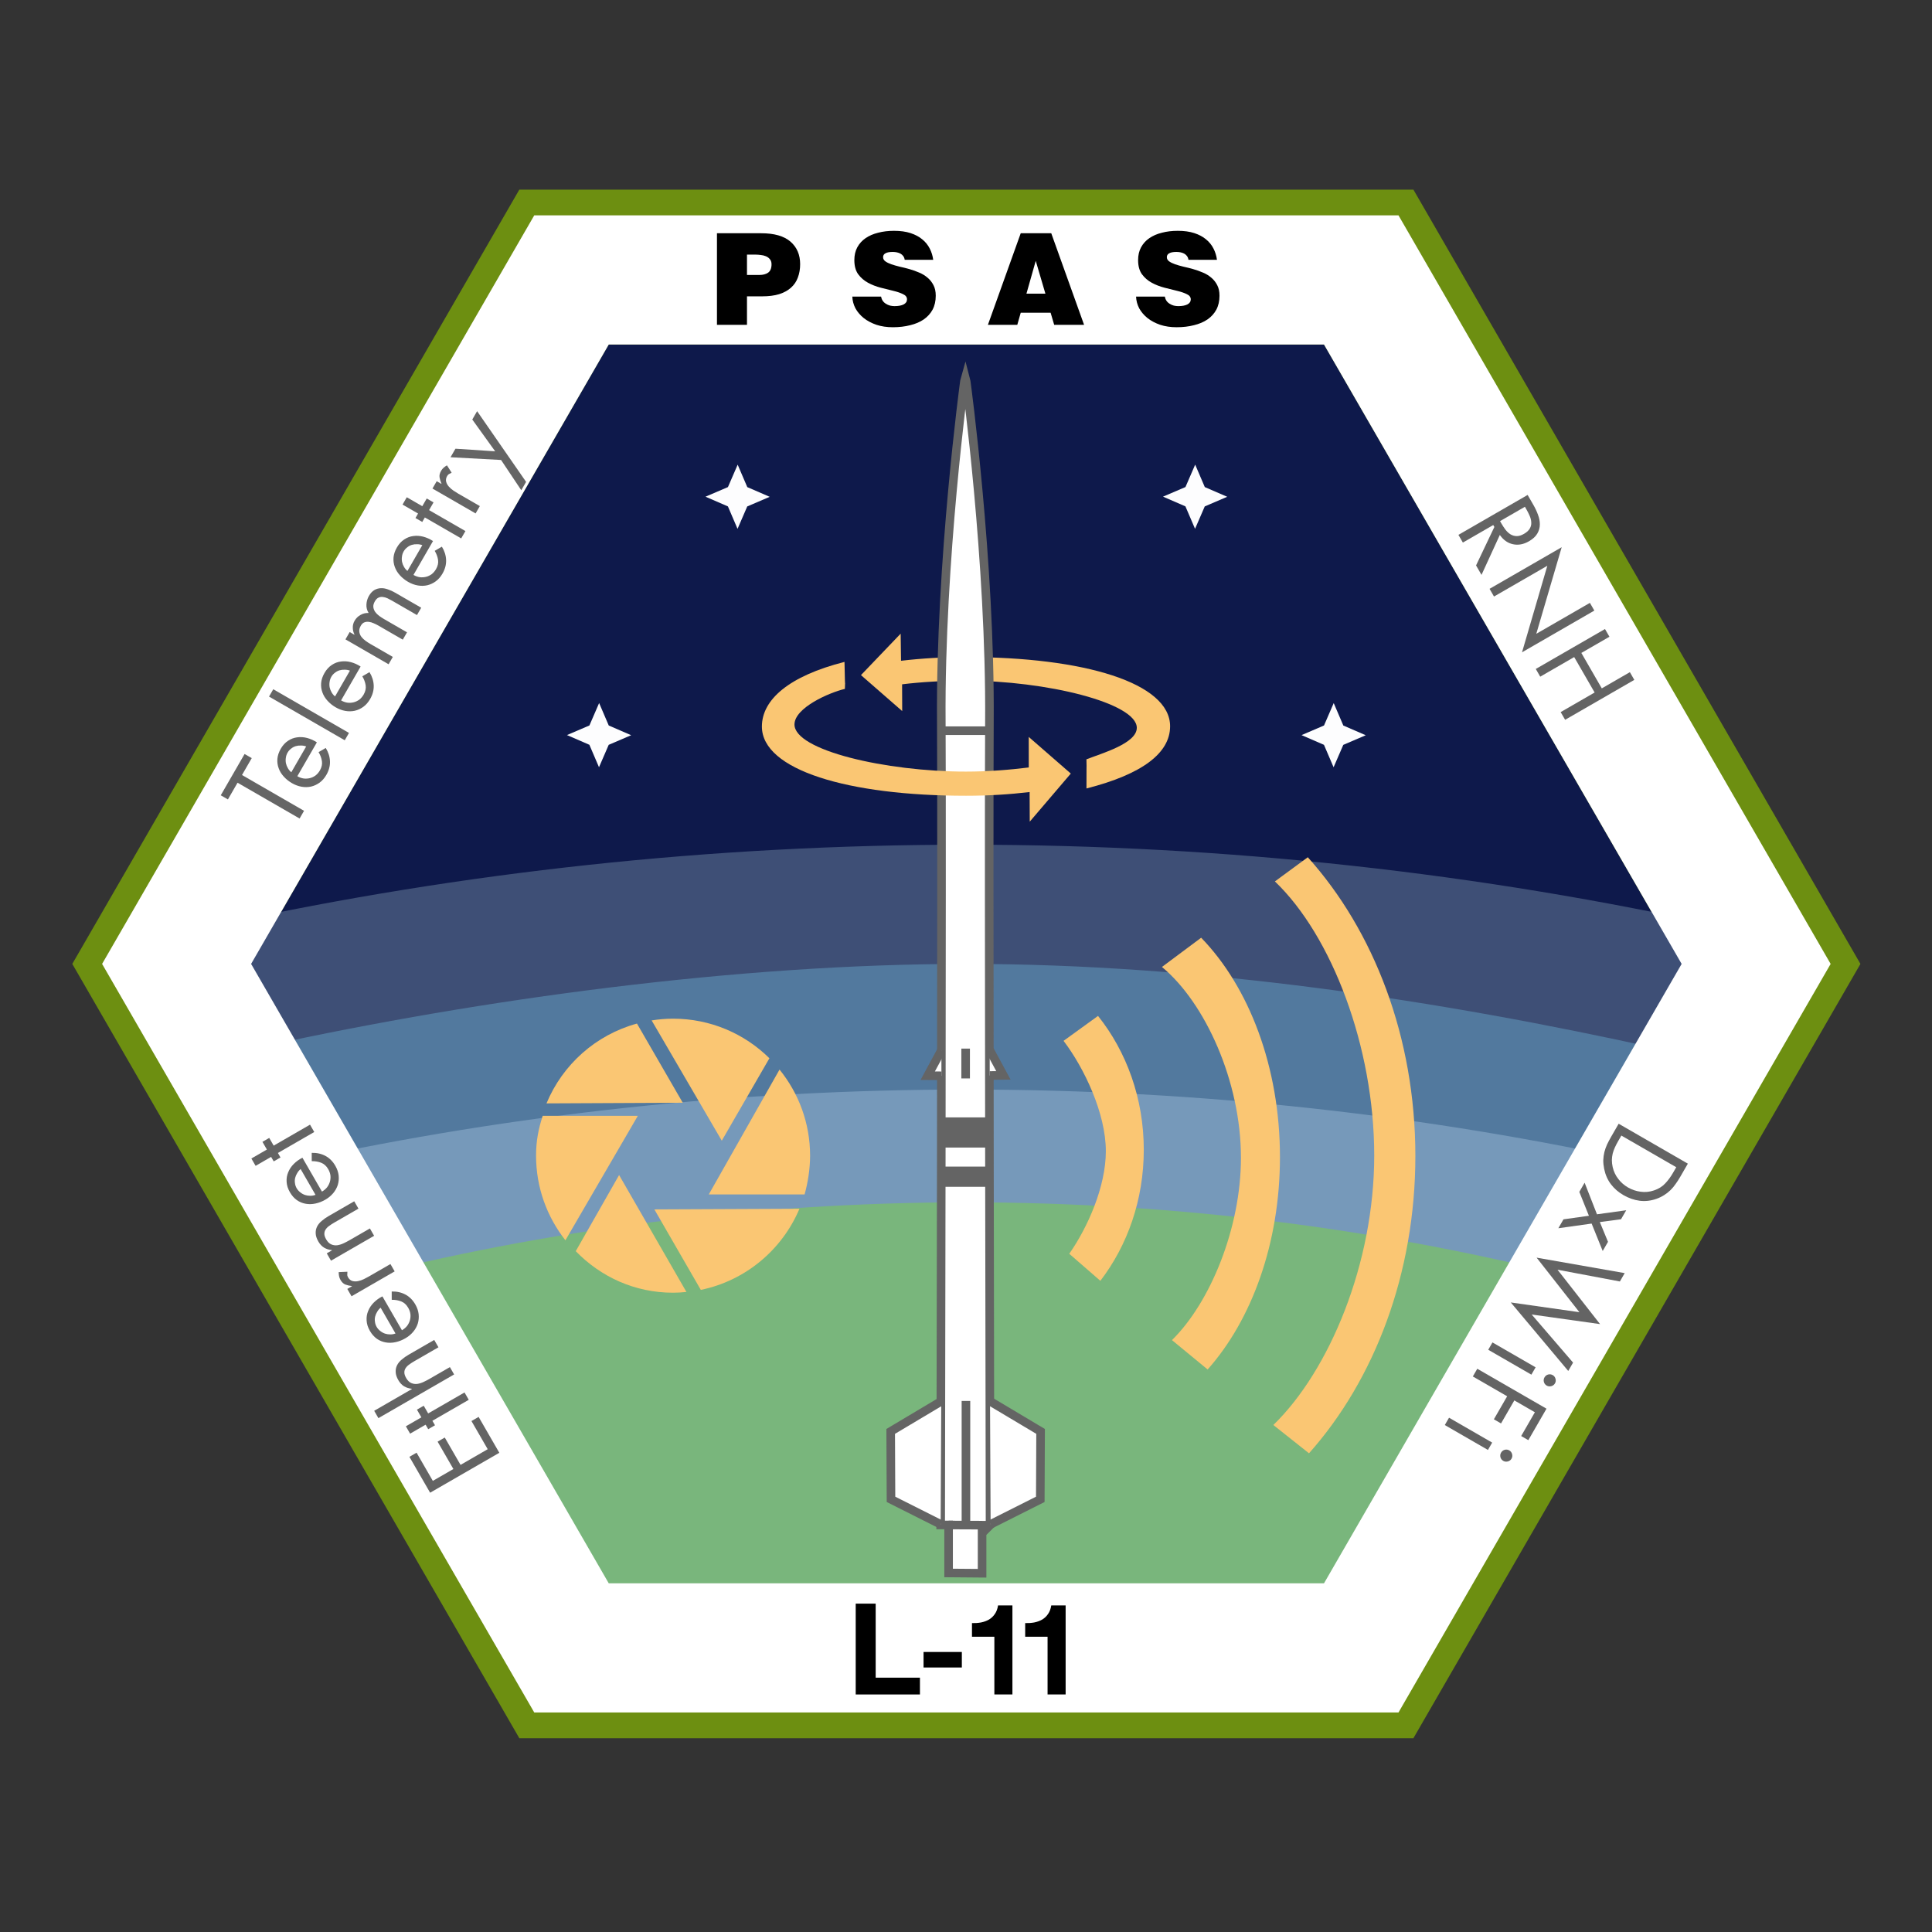 <?xml version="1.0" encoding="UTF-8" standalone="no"?>
<!-- Created with Inkscape (http://www.inkscape.org/) -->

<svg
   xmlns:dc="http://purl.org/dc/elements/1.1/"
   xmlns:cc="http://creativecommons.org/ns#"
   xmlns:rdf="http://www.w3.org/1999/02/22-rdf-syntax-ns#"
   xmlns:svg="http://www.w3.org/2000/svg"
   xmlns="http://www.w3.org/2000/svg"
   xmlns:sodipodi="http://sodipodi.sourceforge.net/DTD/sodipodi-0.dtd"
   xmlns:inkscape="http://www.inkscape.org/namespaces/inkscape"
   width="405"
   height="405"
   id="svg2"
   version="1.1"
   inkscape:version="0.48.3.1 r9886"
   sodipodi:docname="L11_patch.svg">
  <rect width="100%" height="100%" fill="#333333" stroke="none"/>
  <defs
     id="defs4" />
  <sodipodi:namedview
     id="base"
     pagecolor="#ffffff"
     bordercolor="#666666"
     borderopacity="1.0"
     inkscape:pageopacity="0.0"
     inkscape:pageshadow="2"
     inkscape:zoom="1.7127698"
     inkscape:cx="202.5"
     inkscape:cy="202.5"
     inkscape:document-units="in"
     inkscape:current-layer="layer1"
     showgrid="true"
     units="in"
     borderlayer="true"
     inkscape:showpageshadow="false"
     showguides="true"
     inkscape:guide-bbox="true"
     guidecolor="#ff00c6"
     guideopacity="0.157"
     inkscape:window-width="1920"
     inkscape:window-height="1148"
     inkscape:window-x="0"
     inkscape:window-y="27"
     inkscape:window-maximized="1">
    <inkscape:grid
       type="xygrid"
       id="grid2989"
       empspacing="4"
       visible="true"
       enabled="true"
       snapvisiblegridlinesonly="true"
       units="in"
       spacingx="0.125in"
       spacingy="0.125in"
       color="#f000ff"
       opacity="0.039"
       empcolor="#f000ff"
       empopacity="0.086"
       originx="0in" />
    <inkscape:grid
       type="axonomgrid"
       id="grid2995"
       units="in"
       empspacing="4"
       visible="true"
       enabled="false"
       snapvisiblegridlinesonly="true"
       spacingy="0.289in" />
    <sodipodi:guide
       orientation="0,1"
       position="-45,202.5"
       id="guide2999" />
    <sodipodi:guide
       orientation="1,0"
       position="202.5,427.5"
       id="guide3001" />
    <sodipodi:guide
       position="22.5,382.5"
       orientation="360,0"
       id="guide4041" />
    <sodipodi:guide
       position="22.5,22.5"
       orientation="0,360"
       id="guide4043" />
    <sodipodi:guide
       position="382.5,22.5"
       orientation="-360,0"
       id="guide4045" />
    <sodipodi:guide
       position="382.5,382.5"
       orientation="0,-360"
       id="guide4047" />
  </sodipodi:namedview>
  <g
     inkscape:label="Layer 1"
     inkscape:groupmode="layer"
     id="layer1"
     transform="translate(0,-647.362)">
    <g
       id="g3965">
      <path
         inkscape:connector-curvature="0"
         id="path2997"
         d="m 390,849.425 -93.711,162.313 -187.422,0 -93.711,-162.313 93.711,-162.312 187.422,0 z"
         style="fill:#6d8f11;fill-opacity:1;stroke:none" />
      <path
         inkscape:connector-curvature="0"
         id="path2997-5-1-0"
         d="m 352.516,849.425 -74.969,129.85 -149.938,0 -74.969,-129.85 74.969,-129.85 149.938,0 z"
         style="fill:#0e194b;fill-opacity:1;stroke:none" />
      <path
         sodipodi:nodetypes="cscccc"
         inkscape:connector-curvature="0"
         id="path4473-9-8-4"
         d="m 46.635,841.064 c 50.253,-10.892 102.428,-16.629 155.943,-16.629 54.614,0 107.832,5.975 159.037,17.307 -19.913,38.343 -40.339,91.267 -59.079,120.136 l -199.917,0 C 110.605,955.262 45.464,841.55 46.635,841.064 z"
         style="fill:#3e4f76;fill-opacity:1;stroke:none" />
      <path
         sodipodi:nodetypes="cscccc"
         inkscape:connector-curvature="0"
         id="path4473-9-8"
         d="m 55.861,866.581 c 45.133,-9.783 98.655,-17.156 146.717,-17.156 49.049,0 99.066,7.588 145.053,17.765 -17.884,34.436 -37.705,68.761 -54.535,94.688 l -189.921,0 C 110.347,955.936 54.81,867.017 55.861,866.581 z"
         style="fill:#52799e;fill-opacity:1;stroke:none" />
      <path
         sodipodi:nodetypes="cscccc"
         inkscape:connector-curvature="0"
         id="path4473-9"
         d="m 62.525,890.695 c 45.133,-9.783 91.991,-14.935 140.053,-14.935 49.049,0 96.845,5.366 142.832,15.544 -17.884,34.436 -51.032,70.982 -67.863,96.91 l -149.938,0 c 7.172,-5.942 -66.136,-97.082 -65.084,-97.519 z"
         style="fill:#7699ba;fill-opacity:1;stroke:none" />
      <path
         sodipodi:nodetypes="csc"
         inkscape:connector-curvature="0"
         id="path4473"
         d="M 73.302,915.703 C 114.62,905.063 157.938,899.404 202.578,899.404 c 44.64,0 87.958,5.659 129.276,16.299 l -54.307,83.659 -149.938,0 z"
         style="fill:#79b67c;fill-opacity:1;stroke:none" />
      <path
         id="path2997-5"
         d="m 111.991,692.511 -90.587,156.914 90.587,156.914 181.175,0 90.587,-156.914 -90.587,-156.914 -181.175,0 z m 15.619,27.072 149.938,0 74.969,129.842 -74.969,129.842 -149.938,0 -74.969,-129.842 74.969,-129.842 z"
         style="fill:#ffffff;fill-opacity:1;stroke:none"
         inkscape:connector-curvature="0" />
      <g
         transform="matrix(1.111,0,0,1.111,2.661,-119.464)"
         style="font-size:24px;font-style:normal;font-variant:normal;font-weight:bold;font-stretch:normal;text-align:center;line-height:100%;letter-spacing:0.35px;writing-mode:lr-tb;text-anchor:middle;fill:#000000;fill-opacity:1;stroke:none;display:inline;font-family:Helvetica CE 55 Roman;-inkscape-font-specification:'Helvetica CE 55 Roman, Bold'"
         id="text3853">
        <path
           d="m 159.062,1009.929 12.12,0 0,-3.168 -8.352,0 0,-13.968 -3.768,0 0,17.136"
           style="line-height:100%;letter-spacing:0.717;fill:#000000;fill-opacity:1;stroke:none;font-family:Helvetica CE 55 Roman;-inkscape-font-specification:'Helvetica CE 55 Roman, Bold'"
           id="path3204"
           inkscape:connector-curvature="0" />
        <path
           d="m 171.864,1004.841 7.224,0 0,-2.928 -7.224,0 0,2.928"
           style="line-height:100%;letter-spacing:0.717;fill:#000000;fill-opacity:1;stroke:none;font-family:Helvetica CE 55 Roman;-inkscape-font-specification:'Helvetica CE 55 Roman, Bold'"
           id="path3206"
           inkscape:connector-curvature="0" />
        <path
           d="m 188.632,993.129 -2.712,0 c -0.096,0.64 -0.296,1.176 -0.6,1.608 -0.288,0.432 -0.656,0.784 -1.104,1.056 -0.448,0.256 -0.952,0.44 -1.512,0.552 -0.544,0.096 -1.112,0.136 -1.704,0.12 l 0,2.568 4.224,0 0,10.896 3.408,0 0,-16.8"
           style="line-height:100%;letter-spacing:0.717;fill:#000000;fill-opacity:1;stroke:none;font-family:Helvetica CE 55 Roman;-inkscape-font-specification:'Helvetica CE 55 Roman, Bold'"
           id="path3208"
           inkscape:connector-curvature="0" />
        <path
           d="m 198.672,993.129 -2.712,0 c -0.096,0.64 -0.296,1.176 -0.6,1.608 -0.288,0.432 -0.656,0.784 -1.104,1.056 -0.448,0.256 -0.952,0.44 -1.512,0.552 -0.544,0.096 -1.112,0.136 -1.704,0.12 l 0,2.568 4.224,0 0,10.896 3.408,0 0,-16.8"
           style="line-height:100%;letter-spacing:0.717;fill:#000000;fill-opacity:1;stroke:none;font-family:Helvetica CE 55 Roman;-inkscape-font-specification:'Helvetica CE 55 Roman, Bold'"
           id="path3210"
           inkscape:connector-curvature="0" />
      </g>
      <g
         transform="matrix(0.555,-0.962,0.962,0.555,2.661,-119.464)"
         style="font-size:20px;font-style:normal;font-variant:normal;font-weight:normal;font-stretch:normal;text-align:center;line-height:125%;letter-spacing:0.8px;word-spacing:3px;writing-mode:lr-tb;text-anchor:middle;opacity:0.99;fill:#646464;fill-opacity:1;stroke:none;display:inline;font-family:Futura LT Book;-inkscape-font-specification:'Futura LT Book,'"
         id="text3853-6">
        <path
           d="m -703.138,469.144 -1.68,0 0,-13.52 -3.64,0 0,-1.56 9,0 0,1.56 -3.68,0 0,13.52"
           id="path4085"
           inkscape:connector-curvature="0" />
        <path
           d="m -692.416,463.424 c -0.053,-0.333 -0.167,-0.647 -0.34,-0.94 -0.16,-0.307 -0.36,-0.573 -0.6,-0.8 -0.24,-0.227 -0.52,-0.4 -0.84,-0.52 -0.307,-0.133 -0.633,-0.2 -0.98,-0.2 -0.347,0 -0.68,0.067 -1,0.2 -0.32,0.12 -0.613,0.293 -0.88,0.52 -0.253,0.227 -0.467,0.493 -0.64,0.8 -0.173,0.293 -0.287,0.607 -0.34,0.94 l 5.62,0 m -5.7,1.36 c 0,0.44 0.073,0.853 0.22,1.24 0.16,0.373 0.373,0.7 0.64,0.98 0.267,0.28 0.587,0.507 0.96,0.68 0.387,0.16 0.807,0.24 1.26,0.24 0.68,0 1.247,-0.18 1.7,-0.54 0.467,-0.373 0.853,-0.84 1.16,-1.4 l 1.36,0.78 c -0.453,0.84 -1.053,1.493 -1.8,1.96 -0.733,0.453 -1.58,0.68 -2.54,0.68 -0.707,0 -1.347,-0.127 -1.92,-0.38 -0.56,-0.253 -1.04,-0.593 -1.44,-1.02 -0.4,-0.44 -0.707,-0.953 -0.92,-1.54 -0.213,-0.587 -0.32,-1.22 -0.32,-1.9 0,-0.693 0.1,-1.347 0.3,-1.96 0.2,-0.627 0.493,-1.167 0.88,-1.62 0.387,-0.467 0.86,-0.833 1.42,-1.1 0.573,-0.267 1.227,-0.4 1.96,-0.4 0.76,10e-6 1.427,0.147 2,0.44 0.573,0.28 1.047,0.667 1.42,1.16 0.387,0.493 0.667,1.06 0.84,1.7 0.173,0.64 0.24,1.307 0.2,2 l -7.38,0"
           id="path4087"
           inkscape:connector-curvature="0" />
        <path
           d="m -686.166,469.144 -1.6,0 0,-16.5 1.6,0 0,16.5"
           id="path4089"
           inkscape:connector-curvature="0" />
        <path
           d="m -675.894,463.424 c -0.053,-0.333 -0.167,-0.647 -0.34,-0.94 -0.16,-0.307 -0.36,-0.573 -0.6,-0.8 -0.24,-0.227 -0.52,-0.4 -0.84,-0.52 -0.307,-0.133 -0.633,-0.2 -0.98,-0.2 -0.347,0 -0.68,0.067 -1,0.2 -0.32,0.12 -0.613,0.293 -0.88,0.52 -0.253,0.227 -0.467,0.493 -0.64,0.8 -0.173,0.293 -0.287,0.607 -0.34,0.94 l 5.62,0 m -5.7,1.36 c 0,0.44 0.073,0.853 0.22,1.24 0.16,0.373 0.373,0.7 0.64,0.98 0.267,0.28 0.587,0.507 0.96,0.68 0.387,0.16 0.807,0.24 1.26,0.24 0.68,0 1.247,-0.18 1.7,-0.54 0.467,-0.373 0.853,-0.84 1.16,-1.4 l 1.36,0.78 c -0.453,0.84 -1.053,1.493 -1.8,1.96 -0.733,0.453 -1.58,0.68 -2.54,0.68 -0.707,0 -1.347,-0.127 -1.92,-0.38 -0.56,-0.253 -1.04,-0.593 -1.44,-1.02 -0.4,-0.44 -0.707,-0.953 -0.92,-1.54 -0.213,-0.587 -0.32,-1.22 -0.32,-1.9 0,-0.693 0.1,-1.347 0.3,-1.96 0.2,-0.627 0.493,-1.167 0.88,-1.62 0.387,-0.467 0.86,-0.833 1.42,-1.1 0.573,-0.267 1.227,-0.4 1.96,-0.4 0.76,10e-6 1.427,0.147 2,0.44 0.573,0.28 1.047,0.667 1.42,1.16 0.387,0.493 0.667,1.06 0.84,1.7 0.173,0.64 0.24,1.307 0.2,2 l -7.38,0"
           id="path4091"
           inkscape:connector-curvature="0" />
        <path
           d="m -669.604,460.764 0.04,0 c 0.253,-0.387 0.573,-0.693 0.96,-0.92 0.387,-0.24 0.82,-0.36 1.3,-0.36 0.56,10e-6 1.067,0.14 1.52,0.42 0.467,0.267 0.827,0.647 1.08,1.14 0.28,-0.52 0.673,-0.907 1.18,-1.16 0.52,-0.267 1.067,-0.4 1.64,-0.4 0.6,10e-6 1.093,0.113 1.48,0.34 0.387,0.227 0.693,0.527 0.92,0.9 0.227,0.36 0.38,0.78 0.46,1.26 0.093,0.467 0.14,0.947 0.14,1.44 l 0,5.72 -1.6,0 0,-5.46 c -10e-6,-0.307 -0.013,-0.62 -0.04,-0.94 -0.027,-0.32 -0.1,-0.613 -0.22,-0.88 -0.107,-0.267 -0.273,-0.48 -0.5,-0.64 -0.227,-0.173 -0.547,-0.26 -0.96,-0.26 -0.467,0 -0.833,0.1 -1.1,0.3 -0.267,0.2 -0.473,0.46 -0.62,0.78 -0.133,0.307 -0.22,0.647 -0.26,1.02 -0.04,0.373 -0.06,0.74 -0.06,1.1 l 0,4.98 -1.6,0 0,-5.34 c 0,-0.293 -0.02,-0.607 -0.06,-0.94 -0.027,-0.333 -0.1,-0.64 -0.22,-0.92 -0.107,-0.28 -0.273,-0.513 -0.5,-0.7 -0.213,-0.187 -0.513,-0.28 -0.9,-0.28 -0.467,0 -0.84,0.107 -1.12,0.32 -0.28,0.213 -0.493,0.487 -0.64,0.82 -0.133,0.32 -0.22,0.673 -0.26,1.06 -0.04,0.387 -0.06,0.76 -0.06,1.12 l 0,4.86 -1.6,0 0,-9.4 1.6,0 0,1.02"
           id="path4093"
           inkscape:connector-curvature="0" />
        <path
           d="m -648.552,463.424 c -0.053,-0.333 -0.167,-0.647 -0.34,-0.94 -0.16,-0.307 -0.36,-0.573 -0.6,-0.8 -0.24,-0.227 -0.52,-0.4 -0.84,-0.52 -0.307,-0.133 -0.633,-0.2 -0.98,-0.2 -0.347,0 -0.68,0.067 -1,0.2 -0.32,0.12 -0.613,0.293 -0.88,0.52 -0.253,0.227 -0.467,0.493 -0.64,0.8 -0.173,0.293 -0.287,0.607 -0.34,0.94 l 5.62,0 m -5.7,1.36 c -10e-6,0.44 0.073,0.853 0.22,1.24 0.16,0.373 0.373,0.7 0.64,0.98 0.267,0.28 0.587,0.507 0.96,0.68 0.387,0.16 0.807,0.24 1.26,0.24 0.68,0 1.247,-0.18 1.7,-0.54 0.467,-0.373 0.853,-0.84 1.16,-1.4 l 1.36,0.78 c -0.453,0.84 -1.053,1.493 -1.8,1.96 -0.733,0.453 -1.58,0.68 -2.54,0.68 -0.707,0 -1.347,-0.127 -1.92,-0.38 -0.56,-0.253 -1.04,-0.593 -1.44,-1.02 -0.4,-0.44 -0.707,-0.953 -0.92,-1.54 -0.213,-0.587 -0.32,-1.22 -0.32,-1.9 0,-0.693 0.1,-1.347 0.3,-1.96 0.2,-0.627 0.493,-1.167 0.88,-1.62 0.387,-0.467 0.86,-0.833 1.42,-1.1 0.573,-0.267 1.227,-0.4 1.96,-0.4 0.76,10e-6 1.427,0.147 2,0.44 0.573,0.28 1.047,0.667 1.42,1.16 0.387,0.493 0.667,1.06 0.84,1.7 0.173,0.64 0.24,1.307 0.2,2 l -7.38,0"
           id="path4095"
           inkscape:connector-curvature="0" />
        <path
           d="m -642.182,469.144 -1.6,0 0,-7.92 -0.98,0 0,-1.48 0.98,0 0,-3.38 1.6,0 0,3.38 1.68,0 0,1.48 -1.68,0 0,7.92"
           id="path4097"
           inkscape:connector-curvature="0" />
        <path
           d="m -636.737,460.764 0.04,0 c 0.28,-0.373 0.567,-0.68 0.86,-0.92 0.293,-0.24 0.7,-0.36 1.22,-0.36 0.267,10e-6 0.513,0.04 0.74,0.12 0.24,0.08 0.473,0.187 0.7,0.32 l -0.76,1.46 c -0.16,-0.107 -0.307,-0.2 -0.44,-0.28 -0.133,-0.093 -0.307,-0.14 -0.52,-0.14 -0.44,0 -0.787,0.127 -1.04,0.38 -0.24,0.24 -0.42,0.54 -0.54,0.9 -0.12,0.36 -0.193,0.74 -0.22,1.14 -0.027,0.4 -0.04,0.753 -0.04,1.06 l 0,4.7 -1.6,0 0,-9.4 1.6,0 0,1.02"
           id="path4099"
           inkscape:connector-curvature="0" />
        <path
           d="m -631.517,459.744 1.86,0 3.32,6.74 3.04,-6.74 1.82,0 -6.94,14.68 -1.82,0 3.04,-6.16 -4.32,-8.52"
           id="path4101"
           inkscape:connector-curvature="0" />
      </g>
      <g
         transform="matrix(1.111,0,0,1.111,2.661,-119.464)"
         style="font-size:24px;font-style:normal;font-variant:normal;font-weight:900;font-stretch:normal;text-align:center;line-height:125%;letter-spacing:8.77px;writing-mode:lr-tb;text-anchor:middle;fill:#000000;fill-opacity:1;stroke:none;display:inline;font-family:Helvetica LT Black;-inkscape-font-specification:'Helvetica LT Black, Heavy'"
         id="text3853-60">
        <path
           d="m 140.9,742.093 c 0.672,10e-6 1.216,-0.144 1.632,-0.432 0.432,-0.304 0.648,-0.832 0.648,-1.584 -1e-5,-0.4 -0.104,-0.72 -0.312,-0.96 -0.192,-0.24 -0.44,-0.424 -0.744,-0.552 -0.304,-0.128 -0.632,-0.208 -0.984,-0.24 -0.352,-0.048 -0.68,-0.072 -0.984,-0.072 l -1.608,0 0,3.84 2.352,0 m -8.016,9.408 0,-17.28 8.328,0 c 2.48,2e-5 4.328,0.528 5.544,1.584 1.216,1.056 1.824,2.472 1.824,4.248 -2e-5,0.928 -0.144,1.768 -0.432,2.52 -0.272,0.752 -0.704,1.392 -1.296,1.92 -0.592,0.528 -1.336,0.936 -2.232,1.224 -0.896,0.272 -1.968,0.408 -3.216,0.408 l -2.856,0 0,5.376 -5.664,0"
           style="stroke:none"
           id="path3195"
           inkscape:connector-curvature="0" />
        <path
           d="m 168.31,739.237 c -0.048,-0.304 -0.144,-0.544 -0.288,-0.72 -0.144,-0.192 -0.32,-0.344 -0.528,-0.456 -0.4,-0.208 -0.888,-0.312 -1.464,-0.312 -0.624,2e-5 -1.08,0.088 -1.368,0.264 -0.288,0.16 -0.432,0.4 -0.432,0.72 -1e-5,0.32 0.144,0.584 0.432,0.792 0.288,0.208 0.664,0.392 1.128,0.552 0.464,0.16 0.992,0.312 1.584,0.456 0.592,0.128 1.2,0.28 1.824,0.456 0.624,0.176 1.232,0.392 1.824,0.648 0.592,0.24 1.12,0.56 1.584,0.96 0.464,0.384 0.84,0.856 1.128,1.416 0.288,0.544 0.432,1.208 0.432,1.992 -2e-5,1.008 -0.2,1.888 -0.6,2.64 -0.4,0.736 -0.96,1.352 -1.68,1.848 -0.704,0.48 -1.552,0.84 -2.544,1.08 -0.992,0.256 -2.08,0.384 -3.264,0.384 -1.136,0 -2.168,-0.152 -3.096,-0.456 -0.928,-0.32 -1.728,-0.744 -2.4,-1.272 -0.656,-0.528 -1.176,-1.136 -1.56,-1.824 -0.368,-0.704 -0.568,-1.448 -0.6,-2.232 l 5.424,0 c 0.112,0.608 0.424,1.064 0.936,1.368 0.224,0.144 0.48,0.256 0.768,0.336 0.288,0.064 0.568,0.096 0.84,0.096 0.72,10e-6 1.288,-0.104 1.704,-0.312 0.432,-0.224 0.648,-0.544 0.648,-0.96 -1e-5,-0.432 -0.248,-0.76 -0.744,-0.984 -0.48,-0.24 -1.088,-0.448 -1.824,-0.624 -0.736,-0.192 -1.536,-0.392 -2.4,-0.6 -0.864,-0.224 -1.664,-0.536 -2.4,-0.936 -0.736,-0.4 -1.352,-0.936 -1.848,-1.608 -0.48,-0.672 -0.72,-1.56 -0.72,-2.664 0,-0.912 0.184,-1.712 0.552,-2.4 0.384,-0.704 0.904,-1.28 1.56,-1.728 0.672,-0.464 1.464,-0.808 2.376,-1.032 0.912,-0.24 1.912,-0.36 3,-0.36 1.2,2e-5 2.24,0.144 3.12,0.432 0.88,0.288 1.616,0.68 2.208,1.176 0.608,0.496 1.08,1.08 1.416,1.752 0.336,0.656 0.552,1.36 0.648,2.112 l -5.376,0"
           style="stroke:none"
           id="path3197"
           inkscape:connector-curvature="0" />
        <path
           d="m 193.031,739.429 -1.752,6.192 3.576,0 -1.824,-6.192 m -9.024,12.072 6.192,-17.28 5.76,0 6.192,17.28 -5.64,0 -0.672,-2.28 -5.64,0 -0.648,2.28 -5.544,0"
           style="stroke:none"
           id="path3199"
           inkscape:connector-curvature="0" />
        <path
           d="m 221.85,739.237 c -0.048,-0.304 -0.144,-0.544 -0.288,-0.72 -0.144,-0.192 -0.32,-0.344 -0.528,-0.456 -0.4,-0.208 -0.888,-0.312 -1.464,-0.312 -0.624,2e-5 -1.08,0.088 -1.368,0.264 -0.288,0.16 -0.432,0.4 -0.432,0.72 -1e-5,0.32 0.144,0.584 0.432,0.792 0.288,0.208 0.664,0.392 1.128,0.552 0.464,0.16 0.992,0.312 1.584,0.456 0.592,0.128 1.2,0.28 1.824,0.456 0.624,0.176 1.232,0.392 1.824,0.648 0.592,0.24 1.12,0.56 1.584,0.96 0.464,0.384 0.84,0.856 1.128,1.416 0.288,0.544 0.432,1.208 0.432,1.992 -2e-5,1.008 -0.2,1.888 -0.6,2.64 -0.4,0.736 -0.96,1.352 -1.68,1.848 -0.704,0.48 -1.552,0.84 -2.544,1.08 -0.992,0.256 -2.08,0.384 -3.264,0.384 -1.136,0 -2.168,-0.152 -3.096,-0.456 -0.928,-0.32 -1.728,-0.744 -2.4,-1.272 -0.656,-0.528 -1.176,-1.136 -1.56,-1.824 -0.368,-0.704 -0.568,-1.448 -0.6,-2.232 l 5.424,0 c 0.112,0.608 0.424,1.064 0.936,1.368 0.224,0.144 0.48,0.256 0.768,0.336 0.288,0.064 0.568,0.096 0.84,0.096 0.72,10e-6 1.288,-0.104 1.704,-0.312 0.432,-0.224 0.648,-0.544 0.648,-0.96 -2e-5,-0.432 -0.248,-0.76 -0.744,-0.984 -0.48,-0.24 -1.088,-0.448 -1.824,-0.624 -0.736,-0.192 -1.536,-0.392 -2.4,-0.6 -0.864,-0.224 -1.664,-0.536 -2.4,-0.936 -0.736,-0.4 -1.352,-0.936 -1.848,-1.608 -0.48,-0.672 -0.72,-1.56 -0.72,-2.664 -1e-5,-0.912 0.184,-1.712 0.552,-2.4 0.384,-0.704 0.904,-1.28 1.56,-1.728 0.672,-0.464 1.464,-0.808 2.376,-1.032 0.912,-0.24 1.912,-0.36 3,-0.36 1.2,2e-5 2.24,0.144 3.12,0.432 0.88,0.288 1.616,0.68 2.208,1.176 0.608,0.496 1.08,1.08 1.416,1.752 0.336,0.656 0.552,1.36 0.648,2.112 l -5.376,0"
           style="stroke:none"
           id="path3201"
           inkscape:connector-curvature="0" />
      </g>
      <g
         transform="matrix(-0.555,0.962,-0.962,-0.555,2.661,-119.464)"
         style="font-size:20px;font-style:normal;font-variant:normal;font-weight:normal;font-stretch:normal;text-align:center;line-height:125%;letter-spacing:0.8px;writing-mode:lr-tb;text-anchor:middle;fill:#646464;fill-opacity:1;stroke:none;display:inline;font-family:Futura LT Book;-inkscape-font-specification:'Futura LT Book,'"
         id="text3853-60-3">
        <path
           d="m 633.2,-715.145 c 0.453,1e-5 0.893,-0.02 1.32,-0.06 0.427,-0.04 0.833,-0.113 1.22,-0.22 0.4,-0.12 0.78,-0.28 1.14,-0.48 0.373,-0.213 0.733,-0.48 1.08,-0.8 0.627,-0.587 1.093,-1.26 1.4,-2.02 0.32,-0.76 0.48,-1.56 0.48,-2.4 -1e-5,-0.867 -0.167,-1.693 -0.5,-2.48 -0.32,-0.787 -0.807,-1.467 -1.46,-2.04 -0.693,-0.613 -1.427,-1.007 -2.2,-1.18 -0.76,-0.187 -1.587,-0.28 -2.48,-0.28 l -1.22,0 0,11.96 1.22,0 m -2.9,-13.52 2.84,0 c 0.56,2e-5 1.1,0.027 1.62,0.08 0.52,0.04 1.02,0.127 1.5,0.26 0.48,0.133 0.947,0.32 1.4,0.56 0.467,0.24 0.92,0.547 1.36,0.92 0.867,0.747 1.5,1.607 1.9,2.58 0.4,0.973 0.6,2.027 0.6,3.16 -10e-6,1.107 -0.2,2.133 -0.6,3.08 -0.4,0.947 -1.02,1.793 -1.86,2.54 -0.453,0.4 -0.907,0.727 -1.36,0.98 -0.453,0.24 -0.927,0.433 -1.42,0.58 -0.48,0.133 -0.987,0.227 -1.52,0.28 -0.52,0.04 -1.073,0.06 -1.66,0.06 l -2.8,0 0,-15.08"
           id="path4065"
           inkscape:connector-curvature="0" />
        <path
           d="m 643.734,-722.985 1.96,0 2.46,3.2 2.46,-3.2 2,0 -3.44,4.4 3.9,5 -1.94,0 -2.98,-3.82 -3,3.82 -2,0 4,-5 -3.42,-4.4"
           id="path4067"
           inkscape:connector-curvature="0" />
        <path
           d="m 659.935,-717.365 4.88,-12.08 4.88,12.08 3.96,-11.3 1.82,0 -5.78,15.86 -4.88,-12.14 -4.88,12.14 -5.78,-15.86 1.82,0 3.96,11.3"
           id="path4069"
           inkscape:connector-curvature="0" />
        <path
           d="m 678.76,-727.665 c 0.307,2e-5 0.573,0.113 0.8,0.34 0.227,0.227 0.34,0.493 0.34,0.8 0,0.32 -0.113,0.593 -0.34,0.82 -0.227,0.213 -0.493,0.32 -0.8,0.32 -0.307,2e-5 -0.573,-0.107 -0.8,-0.32 -0.227,-0.227 -0.34,-0.5 -0.34,-0.82 0,-0.307 0.113,-0.573 0.34,-0.8 0.227,-0.227 0.493,-0.34 0.8,-0.34 m 0.8,14.08 -1.6,0 0,-9.4 1.6,0 0,9.4"
           id="path4071"
           inkscape:connector-curvature="0" />
        <path
           d="m 685.375,-727.105 0,4.48 5.02,0 0,1.56 -5.02,0 0,7.48 -1.68,0 0,-15.08 6.86,0 0,1.56 -5.18,0"
           id="path4073"
           inkscape:connector-curvature="0" />
        <path
           d="m 695.165,-727.665 c 0.307,2e-5 0.573,0.113 0.8,0.34 0.227,0.227 0.34,0.493 0.34,0.8 -10e-6,0.32 -0.113,0.593 -0.34,0.82 -0.227,0.213 -0.493,0.32 -0.8,0.32 -0.307,2e-5 -0.573,-0.107 -0.8,-0.32 -0.227,-0.227 -0.34,-0.5 -0.34,-0.82 -10e-6,-0.307 0.113,-0.573 0.34,-0.8 0.227,-0.227 0.493,-0.34 0.8,-0.34 m 0.8,14.08 -1.6,0 0,-9.4 1.6,0 0,9.4"
           id="path4075"
           inkscape:connector-curvature="0" />
      </g>
      <g
         transform="matrix(-0.555,-0.962,0.962,-0.555,2.661,-119.464)"
         style="font-size:20px;font-style:normal;font-variant:normal;font-weight:normal;font-stretch:normal;text-align:center;line-height:125%;letter-spacing:0.8px;writing-mode:lr-tb;text-anchor:middle;fill:#646464;fill-opacity:1;stroke:none;display:inline;font-family:Futura LT Book;-inkscape-font-specification:'Futura LT Book,'"
         id="text3853-60-8">
        <path
           d="m -881.475,-417.584 7.82,0 0,1.56 -6.14,0 0,4.48 5.96,0 0,1.56 -5.96,0 0,5.92 6.14,0 0,1.56 -7.82,0 0,-15.08"
           id="path4048"
           inkscape:connector-curvature="0" />
        <path
           d="m -868.331,-402.504 -1.6,0 0,-7.92 -0.98,0 0,-1.48 0.98,0 0,-3.38 1.6,0 0,3.38 1.68,0 0,1.48 -1.68,0 0,7.92"
           id="path4050"
           inkscape:connector-curvature="0" />
        <path
           d="m -862.806,-419.004 0,8.2 0.04,0.04 c 0.333,-0.453 0.713,-0.8 1.14,-1.04 0.44,-0.24 0.953,-0.36 1.54,-0.36 0.653,10e-6 1.187,0.113 1.6,0.34 0.413,0.213 0.74,0.507 0.98,0.88 0.24,0.373 0.4,0.807 0.48,1.3 0.093,0.493 0.14,1.013 0.14,1.56 l 0,5.58 -1.6,0 0,-5.3 c -10e-6,-0.373 -0.02,-0.733 -0.06,-1.08 -0.027,-0.36 -0.107,-0.667 -0.24,-0.92 -0.12,-0.267 -0.313,-0.48 -0.58,-0.64 -0.267,-0.16 -0.633,-0.24 -1.1,-0.24 -0.547,0 -0.98,0.12 -1.3,0.36 -0.307,0.227 -0.54,0.52 -0.7,0.88 -0.147,0.36 -0.24,0.76 -0.28,1.2 -0.04,0.44 -0.06,0.867 -0.06,1.28 l 0,4.46 -1.6,0 0,-16.5 1.6,0"
           id="path4052"
           inkscape:connector-curvature="0" />
        <path
           d="m -846.559,-408.224 c -0.053,-0.333 -0.167,-0.647 -0.34,-0.94 -0.16,-0.307 -0.36,-0.573 -0.6,-0.8 -0.24,-0.227 -0.52,-0.4 -0.84,-0.52 -0.307,-0.133 -0.633,-0.2 -0.98,-0.2 -0.347,0 -0.68,0.067 -1,0.2 -0.32,0.12 -0.613,0.293 -0.88,0.52 -0.253,0.227 -0.467,0.493 -0.64,0.8 -0.173,0.293 -0.287,0.607 -0.34,0.94 l 5.62,0 m -5.7,1.36 c 0,0.44 0.073,0.853 0.22,1.24 0.16,0.373 0.373,0.7 0.64,0.98 0.267,0.28 0.587,0.507 0.96,0.68 0.387,0.16 0.807,0.24 1.26,0.24 0.68,0 1.247,-0.18 1.7,-0.54 0.467,-0.373 0.853,-0.84 1.16,-1.4 l 1.36,0.78 c -0.453,0.84 -1.053,1.493 -1.8,1.96 -0.733,0.453 -1.58,0.68 -2.54,0.68 -0.707,0 -1.347,-0.127 -1.92,-0.38 -0.56,-0.253 -1.04,-0.593 -1.44,-1.02 -0.4,-0.44 -0.707,-0.953 -0.92,-1.54 -0.213,-0.587 -0.32,-1.22 -0.32,-1.9 0,-0.693 0.1,-1.347 0.3,-1.96 0.2,-0.627 0.493,-1.167 0.88,-1.62 0.387,-0.467 0.86,-0.833 1.42,-1.1 0.573,-0.267 1.227,-0.4 1.96,-0.4 0.76,10e-6 1.427,0.147 2,0.44 0.573,0.28 1.047,0.667 1.42,1.16 0.387,0.493 0.667,1.06 0.84,1.7 0.173,0.64 0.24,1.307 0.2,2 l -7.38,0"
           id="path4054"
           inkscape:connector-curvature="0" />
        <path
           d="m -840.348,-410.884 0.04,0 c 0.28,-0.373 0.567,-0.68 0.86,-0.92 0.293,-0.24 0.7,-0.36 1.22,-0.36 0.267,10e-6 0.513,0.04 0.74,0.12 0.24,0.08 0.473,0.187 0.7,0.32 l -0.76,1.46 c -0.16,-0.107 -0.307,-0.2 -0.44,-0.28 -0.133,-0.093 -0.307,-0.14 -0.52,-0.14 -0.44,0 -0.787,0.127 -1.04,0.38 -0.24,0.24 -0.42,0.54 -0.54,0.9 -0.12,0.36 -0.193,0.74 -0.22,1.14 -0.027,0.4 -0.04,0.753 -0.04,1.06 l 0,4.7 -1.6,0 0,-9.4 1.6,0 0,1.02"
           id="path4056"
           inkscape:connector-curvature="0" />
        <path
           d="m -832.593,-410.764 0.04,0 c 0.333,-0.453 0.713,-0.8 1.14,-1.04 0.44,-0.24 0.953,-0.36 1.54,-0.36 0.653,10e-6 1.187,0.113 1.6,0.34 0.413,0.213 0.74,0.507 0.98,0.88 0.24,0.373 0.4,0.807 0.48,1.3 0.093,0.493 0.14,1.013 0.14,1.56 l 0,5.58 -1.6,0 0,-5.3 c -1e-5,-0.373 -0.02,-0.733 -0.06,-1.08 -0.027,-0.36 -0.107,-0.667 -0.24,-0.92 -0.12,-0.267 -0.313,-0.48 -0.58,-0.64 -0.267,-0.16 -0.633,-0.24 -1.1,-0.24 -0.547,0 -0.98,0.12 -1.3,0.36 -0.307,0.227 -0.54,0.52 -0.7,0.88 -0.147,0.36 -0.24,0.76 -0.28,1.2 -0.04,0.44 -0.06,0.867 -0.06,1.28 l 0,4.46 -1.6,0 0,-9.4 1.6,0 0,1.14"
           id="path4058"
           inkscape:connector-curvature="0" />
        <path
           d="m -816.347,-408.224 c -0.053,-0.333 -0.167,-0.647 -0.34,-0.94 -0.16,-0.307 -0.36,-0.573 -0.6,-0.8 -0.24,-0.227 -0.52,-0.4 -0.84,-0.52 -0.307,-0.133 -0.633,-0.2 -0.98,-0.2 -0.347,0 -0.68,0.067 -1,0.2 -0.32,0.12 -0.613,0.293 -0.88,0.52 -0.253,0.227 -0.467,0.493 -0.64,0.8 -0.173,0.293 -0.287,0.607 -0.34,0.94 l 5.62,0 m -5.7,1.36 c 0,0.44 0.073,0.853 0.22,1.24 0.16,0.373 0.373,0.7 0.64,0.98 0.267,0.28 0.587,0.507 0.96,0.68 0.387,0.16 0.807,0.24 1.26,0.24 0.68,0 1.247,-0.18 1.7,-0.54 0.467,-0.373 0.853,-0.84 1.16,-1.4 l 1.36,0.78 c -0.453,0.84 -1.053,1.493 -1.8,1.96 -0.733,0.453 -1.58,0.68 -2.54,0.68 -0.707,0 -1.347,-0.127 -1.92,-0.38 -0.56,-0.253 -1.04,-0.593 -1.44,-1.02 -0.4,-0.44 -0.707,-0.953 -0.92,-1.54 -0.213,-0.587 -0.32,-1.22 -0.32,-1.9 0,-0.693 0.1,-1.347 0.3,-1.96 0.2,-0.627 0.493,-1.167 0.88,-1.62 0.387,-0.467 0.86,-0.833 1.42,-1.1 0.573,-0.267 1.227,-0.4 1.96,-0.4 0.76,10e-6 1.427,0.147 2,0.44 0.573,0.28 1.047,0.667 1.42,1.16 0.387,0.493 0.667,1.06 0.84,1.7 0.173,0.64 0.24,1.307 0.2,2 l -7.38,0"
           id="path4060"
           inkscape:connector-curvature="0" />
        <path
           d="m -809.976,-402.504 -1.6,0 0,-7.92 -0.98,0 0,-1.48 0.98,0 0,-3.38 1.6,0 0,3.38 1.68,0 0,1.48 -1.68,0 0,7.92"
           id="path4062"
           inkscape:connector-curvature="0" />
      </g>
      <g
         transform="matrix(0.555,0.962,-0.962,0.555,2.661,-119.464)"
         style="font-size:20px;font-style:normal;font-variant:normal;font-weight:normal;font-stretch:normal;text-align:center;line-height:125%;letter-spacing:0.8px;writing-mode:lr-tb;text-anchor:middle;fill:#646464;fill-opacity:1;stroke:none;display:inline;font-family:Futura LT Book;-inkscape-font-specification:'Futura LT Book,'"
         id="text3853-60-1">
        <path
           d="m 823.548,159.119 -1.68,0 0,-15.08 2.18,0 c 0.72,2e-5 1.407,0.06 2.06,0.18 0.667,0.107 1.253,0.313 1.76,0.62 0.52,0.307 0.933,0.733 1.24,1.28 0.307,0.533 0.46,1.227 0.46,2.08 -10e-6,1.173 -0.34,2.133 -1.02,2.88 -0.667,0.747 -1.587,1.173 -2.76,1.28 l 4.8,6.76 -2.06,0 -4.56,-6.62 -0.42,0 0,6.62 m 0,-8.1 0.52,0 c 0.48,1e-5 0.947,-0.027 1.4,-0.08 0.453,-0.067 0.86,-0.193 1.22,-0.38 0.36,-0.2 0.647,-0.473 0.86,-0.82 0.227,-0.36 0.34,-0.833 0.34,-1.42 -1e-5,-0.613 -0.107,-1.1 -0.32,-1.46 -0.213,-0.373 -0.5,-0.647 -0.86,-0.82 -0.347,-0.187 -0.753,-0.307 -1.22,-0.36 -0.453,-0.053 -0.933,-0.08 -1.44,-0.08 l -0.5,0 0,5.42"
           id="path4078"
           inkscape:connector-curvature="0" />
        <path
           d="m 833.627,143.399 11.76,12.32 0,-11.68 1.68,0 0,15.76 -11.76,-12.3 0,11.62 -1.68,0 0,-15.72"
           id="path4080"
           inkscape:connector-curvature="0" />
        <path
           d="m 860.487,150.159 0,-6.12 1.68,0 0,15.08 -1.68,0 0,-7.4 -7.72,0 0,7.4 -1.68,0 0,-15.08 1.68,0 0,6.12 7.72,0"
           id="path4082"
           inkscape:connector-curvature="0" />
      </g>
      <path
         sodipodi:nodetypes="csscccccssccc"
         inkscape:connector-curvature="0"
         id="path4433-5-2"
         d="m 227.757,812.643 c 11.673,-2.971 17.529,-7.414 17.529,-13.036 0,-9.104 -18.047,-14.507 -42.786,-14.507 -4.749,0 -9.324,0.273 -13.619,0.778 l -0.075,-5.687 -8.324,8.693 8.645,7.539 -0.023,-5.608 c 3.937,-0.491 8.753,-0.766 13.395,-0.766 16.802,0 35.796,4.667 35.806,9.88 0.006,3.267 -7.289,5.332 -10.559,6.605 0.073,4.202 0.01,-2.464 0.009,6.11 z"
         style="fill:#fac673;fill-opacity:1;stroke:none" />
      <g
         style="stroke:#646464;stroke-width:3.614;stroke-miterlimit:4;stroke-opacity:1;stroke-dasharray:none;display:inline"
         transform="matrix(0.498,0,0,0.498,-182.115,487.057)"
         id="g4541">
        <path
           inkscape:connector-curvature="0"
           style="fill:#ffffff;fill-opacity:1;stroke:#646464;stroke-width:3.614;stroke-linecap:butt;stroke-linejoin:miter;stroke-miterlimit:4;stroke-opacity:1;stroke-dasharray:none"
           d="m 782.439,963.921 c 0,0 -0.581,-296.21 -0.261,-338.267 0.513,-67.448 -9.758,-143.096 -9.758,-143.096 l -0.382,-1.494 -0.381,1.374 c 0,0 -10.251,75.648 -9.738,143.096 0.32,42.058 -0.261,338.267 -0.261,338.267 l 3.333,0 0,20.22 14.095,0.12 0,-20.22 3.353,0 z"
           id="path2890"
           sodipodi:nodetypes="cscccscccccc" />
        <g
           style="stroke:#646464;stroke-width:3.614;stroke-miterlimit:4;stroke-opacity:1;stroke-dasharray:none"
           id="g4536"
           transform="matrix(1,0,0,-1,94.442,1632.972)">
          <path
             inkscape:connector-curvature="0"
             id="rect3731-9"
             d="m 667.761,811.501 19.575,0 0,8.511 -19.575,0 z"
             style="fill:#646464;fill-opacity:1;stroke:none" />
          <path
             sodipodi:nodetypes="ccccc"
             inkscape:connector-curvature="0"
             id="rect3733-7"
             d="m 668.329,828.021 19.007,0 0,12.7 -19.007,0 z"
             style="fill:#646464;fill-opacity:1;stroke:none" />
        </g>
        <path
           inkscape:connector-curvature="0"
           style="fill:#ffffff;fill-opacity:1;stroke:#646464;stroke-width:3.614;stroke-linecap:butt;stroke-linejoin:miter;stroke-miterlimit:4;stroke-opacity:1;stroke-dasharray:none;display:inline"
           d="m 761.909,911.739 -21.29,12.695 0.128,28.595 20.905,10.515"
           id="path2943-2" />
        <path
           inkscape:connector-curvature="0"
           style="fill:none;stroke:#646464;stroke-width:3.614;stroke-linecap:butt;stroke-linejoin:miter;stroke-miterlimit:4;stroke-opacity:1;stroke-dasharray:none"
           d="m 781.932,629.474 -19.77,0"
           id="path2971" />
        <path
           sodipodi:nodetypes="ccc"
           inkscape:connector-curvature="0"
           style="fill:#ffffff;fill-opacity:1;stroke:#646464;stroke-width:3.614;stroke-linecap:butt;stroke-linejoin:miter;stroke-miterlimit:4;stroke-opacity:1;stroke-dasharray:none"
           d="m 782.301,763.892 5.769,10.678 -5.769,0.042"
           id="path2917" />
        <path
           sodipodi:nodetypes="ccc"
           inkscape:connector-curvature="0"
           style="fill:#ffffff;fill-opacity:1;stroke:#646464;stroke-width:3.614;stroke-linecap:butt;stroke-linejoin:miter;stroke-miterlimit:4;stroke-opacity:1;stroke-dasharray:none;display:inline"
           d="m 761.973,764.02 -5.769,10.678 5.769,0.042"
           id="path2917-0" />
        <path
           sodipodi:nodetypes="cc"
           inkscape:connector-curvature="0"
           style="fill:#ffffff;fill-opacity:1;stroke:#646464;stroke-width:3.614;stroke-linecap:butt;stroke-linejoin:miter;stroke-miterlimit:4;stroke-opacity:1;stroke-dasharray:none"
           d="m 772.169,763.295 0,12.548"
           id="path2941" />
        <path
           inkscape:connector-curvature="0"
           style="fill:#ffffff;fill-opacity:1;stroke:#646464;stroke-width:3.614;stroke-linecap:butt;stroke-linejoin:miter;stroke-miterlimit:4;stroke-opacity:1;stroke-dasharray:none"
           d="m 782.429,911.739 21.29,12.695 -0.128,28.595 -20.905,10.515"
           id="path2943" />
        <path
           inkscape:connector-curvature="0"
           style="fill:#ffffff;fill-opacity:1;stroke:#646464;stroke-width:3.614;stroke-linecap:butt;stroke-linejoin:miter;stroke-miterlimit:4;stroke-opacity:1;stroke-dasharray:none"
           d="m 772.297,911.611 0,52.061"
           id="path2967" />
        <path
           inkscape:connector-curvature="0"
           style="fill:none;stroke:#646464;stroke-width:3.614;stroke-linecap:butt;stroke-linejoin:miter;stroke-miterlimit:4;stroke-opacity:1;stroke-dasharray:none"
           d="m 779.117,963.891 -14.122,-0.061"
           id="path2969"
           sodipodi:nodetypes="cc" />
      </g>
      <path
         sodipodi:nodetypes="scccscccccccsccscccccsccccccc"
         inkscape:connector-curvature="0"
         id="path4159-2-9"
         d="m 141.094,860.905 c -1.527,0 -3.028,0.135 -4.491,0.365 l 14.703,25.212 9.984,-17.279 c -5.188,-5.131 -12.323,-8.298 -20.197,-8.298 z m -7.568,1.026 c -8.611,2.346 -15.597,8.596 -18.966,16.732 l 28.563,-0.137 z m 29.885,9.642 -14.832,26.175 20.083,0 c 0.702,-2.486 1.155,-5.411 1.155,-8.121 0,-6.846 -2.407,-13.119 -6.406,-18.054 z m -49.648,9.693 c -0.9,2.785 -1.391,5.276 -1.391,8.361 0,6.701 2.309,12.849 6.155,17.735 l 15.182,-26.096 z m 16.017,12.419 -9.088,15.957 c 5.218,5.365 12.327,8.708 20.403,8.708 0.984,0 1.839,-0.063 2.797,-0.16 z m 37.803,7.067 -30.409,0.137 9.734,16.869 c 9.356,-1.922 17.053,-8.398 20.675,-17.005 z"
         style="opacity:1;fill:#fac673;fill-opacity:1;fill-rule:nonzero;stroke:none" />
      <g
         id="g3956">
        <path
           sodipodi:nodetypes="sccsccs"
           style="fill:#fac673;fill-opacity:1;stroke:none"
           d="m 268.313,889.916 c 0,-18.927 -6.51,-35.686 -16.517,-45.981 l -8.222,6.129 c 9.057,7.493 16.563,24.001 16.563,39.994 0,14.807 -6.498,30.422 -14.461,38.227 l 7.478,6.159 c 9.236,-10.382 15.159,-26.469 15.159,-44.528 z"
           id="path3814"
           inkscape:connector-curvature="0" />
        <path
           sodipodi:nodetypes="sccsccs"
           style="fill:#fac673;fill-opacity:1;stroke:none"
           d="m 239.769,888.396 c 0,-10.766 -3.625,-20.594 -9.592,-28.071 l -7.226,5.227 c 4.292,5.634 8.864,15.176 8.864,23.128 0,7.465 -3.837,16.032 -7.668,21.508 l 6.518,5.667 c 5.679,-7.399 9.103,-16.984 9.103,-27.458 z"
           id="path3822"
           inkscape:connector-curvature="0" />
        <path
           sodipodi:nodetypes="sccsccs"
           id="path3824"
           d="m 296.7,889.675 c 0,-24.876 -8.711,-47.22 -22.549,-62.611 l -6.898,5.069 c 11.911,11.373 20.823,34.671 20.823,57.452 0,22.606 -9.388,45.078 -21.146,56.498 l 7.474,5.93 c 13.692,-15.385 22.296,-37.611 22.296,-62.337 z"
           style="fill:#fac673;fill-opacity:1;stroke:none"
           inkscape:connector-curvature="0" />
      </g>
      <path
         inkscape:connector-curvature="0"
         id="path4106"
         d="m 132.308,801.481 -4.706,2.016 -2.035,4.698 -2.016,-4.706 -4.698,-2.035 4.706,-2.016 2.035,-4.698 2.016,4.706 z"
         style="opacity:0.99;fill:#ffffff;fill-opacity:1;fill-rule:nonzero;stroke:none" />
      <path
         inkscape:connector-curvature="0"
         id="path4106-2"
         d="m 286.297,801.489 -4.706,2.016 -2.035,4.698 -2.016,-4.706 -4.698,-2.035 4.706,-2.016 2.035,-4.698 2.016,4.706 z"
         style="opacity:0.99;fill:#ffffff;fill-opacity:1;fill-rule:nonzero;stroke:none" />
      <path
         inkscape:connector-curvature="0"
         id="path4106-6"
         d="m 257.256,751.502 -4.706,2.016 -2.035,4.698 -2.016,-4.706 -4.698,-2.035 4.706,-2.016 2.035,-4.698 2.016,4.706 z"
         style="opacity:0.99;fill:#ffffff;fill-opacity:1;fill-rule:nonzero;stroke:none" />
      <path
         inkscape:connector-curvature="0"
         id="path4106-7"
         d="m 161.349,751.51 -4.706,2.016 -2.035,4.698 -2.016,-4.706 -4.698,-2.035 4.706,-2.016 2.035,-4.698 2.016,4.706 z"
         style="opacity:0.99;fill:#ffffff;fill-opacity:1;fill-rule:nonzero;stroke:none" />
      <path
         sodipodi:nodetypes="cc"
         inkscape:connector-curvature="0"
         id="path3991"
         d="m 217.659,790.53 1.305,14.494"
         style="fill:#50a8cc;fill-opacity:1;fill-rule:nonzero;stroke:none" />
      <path
         sodipodi:nodetypes="csscccccssccc"
         inkscape:connector-curvature="0"
         id="path4433-5"
         d="m 177.031,786.114 c -11.673,2.971 -17.317,7.931 -17.317,13.553 0,9.104 18.047,14.507 42.786,14.507 4.749,0 9.041,-0.273 13.335,-0.778 l 0.027,6.207 8.608,-10.083 -8.82,-7.681 0.008,6.403 c -3.937,0.491 -8.516,0.869 -13.158,0.869 -16.802,0 -36.037,-4.469 -35.956,-9.909 0.052,-3.476 7.217,-6.636 10.567,-7.429 0.081,-3.748 0.074,2.789 -0.08,-5.581 z"
         style="fill:#fac673;fill-opacity:1;stroke:none" />
    </g>
  </g>
</svg>
